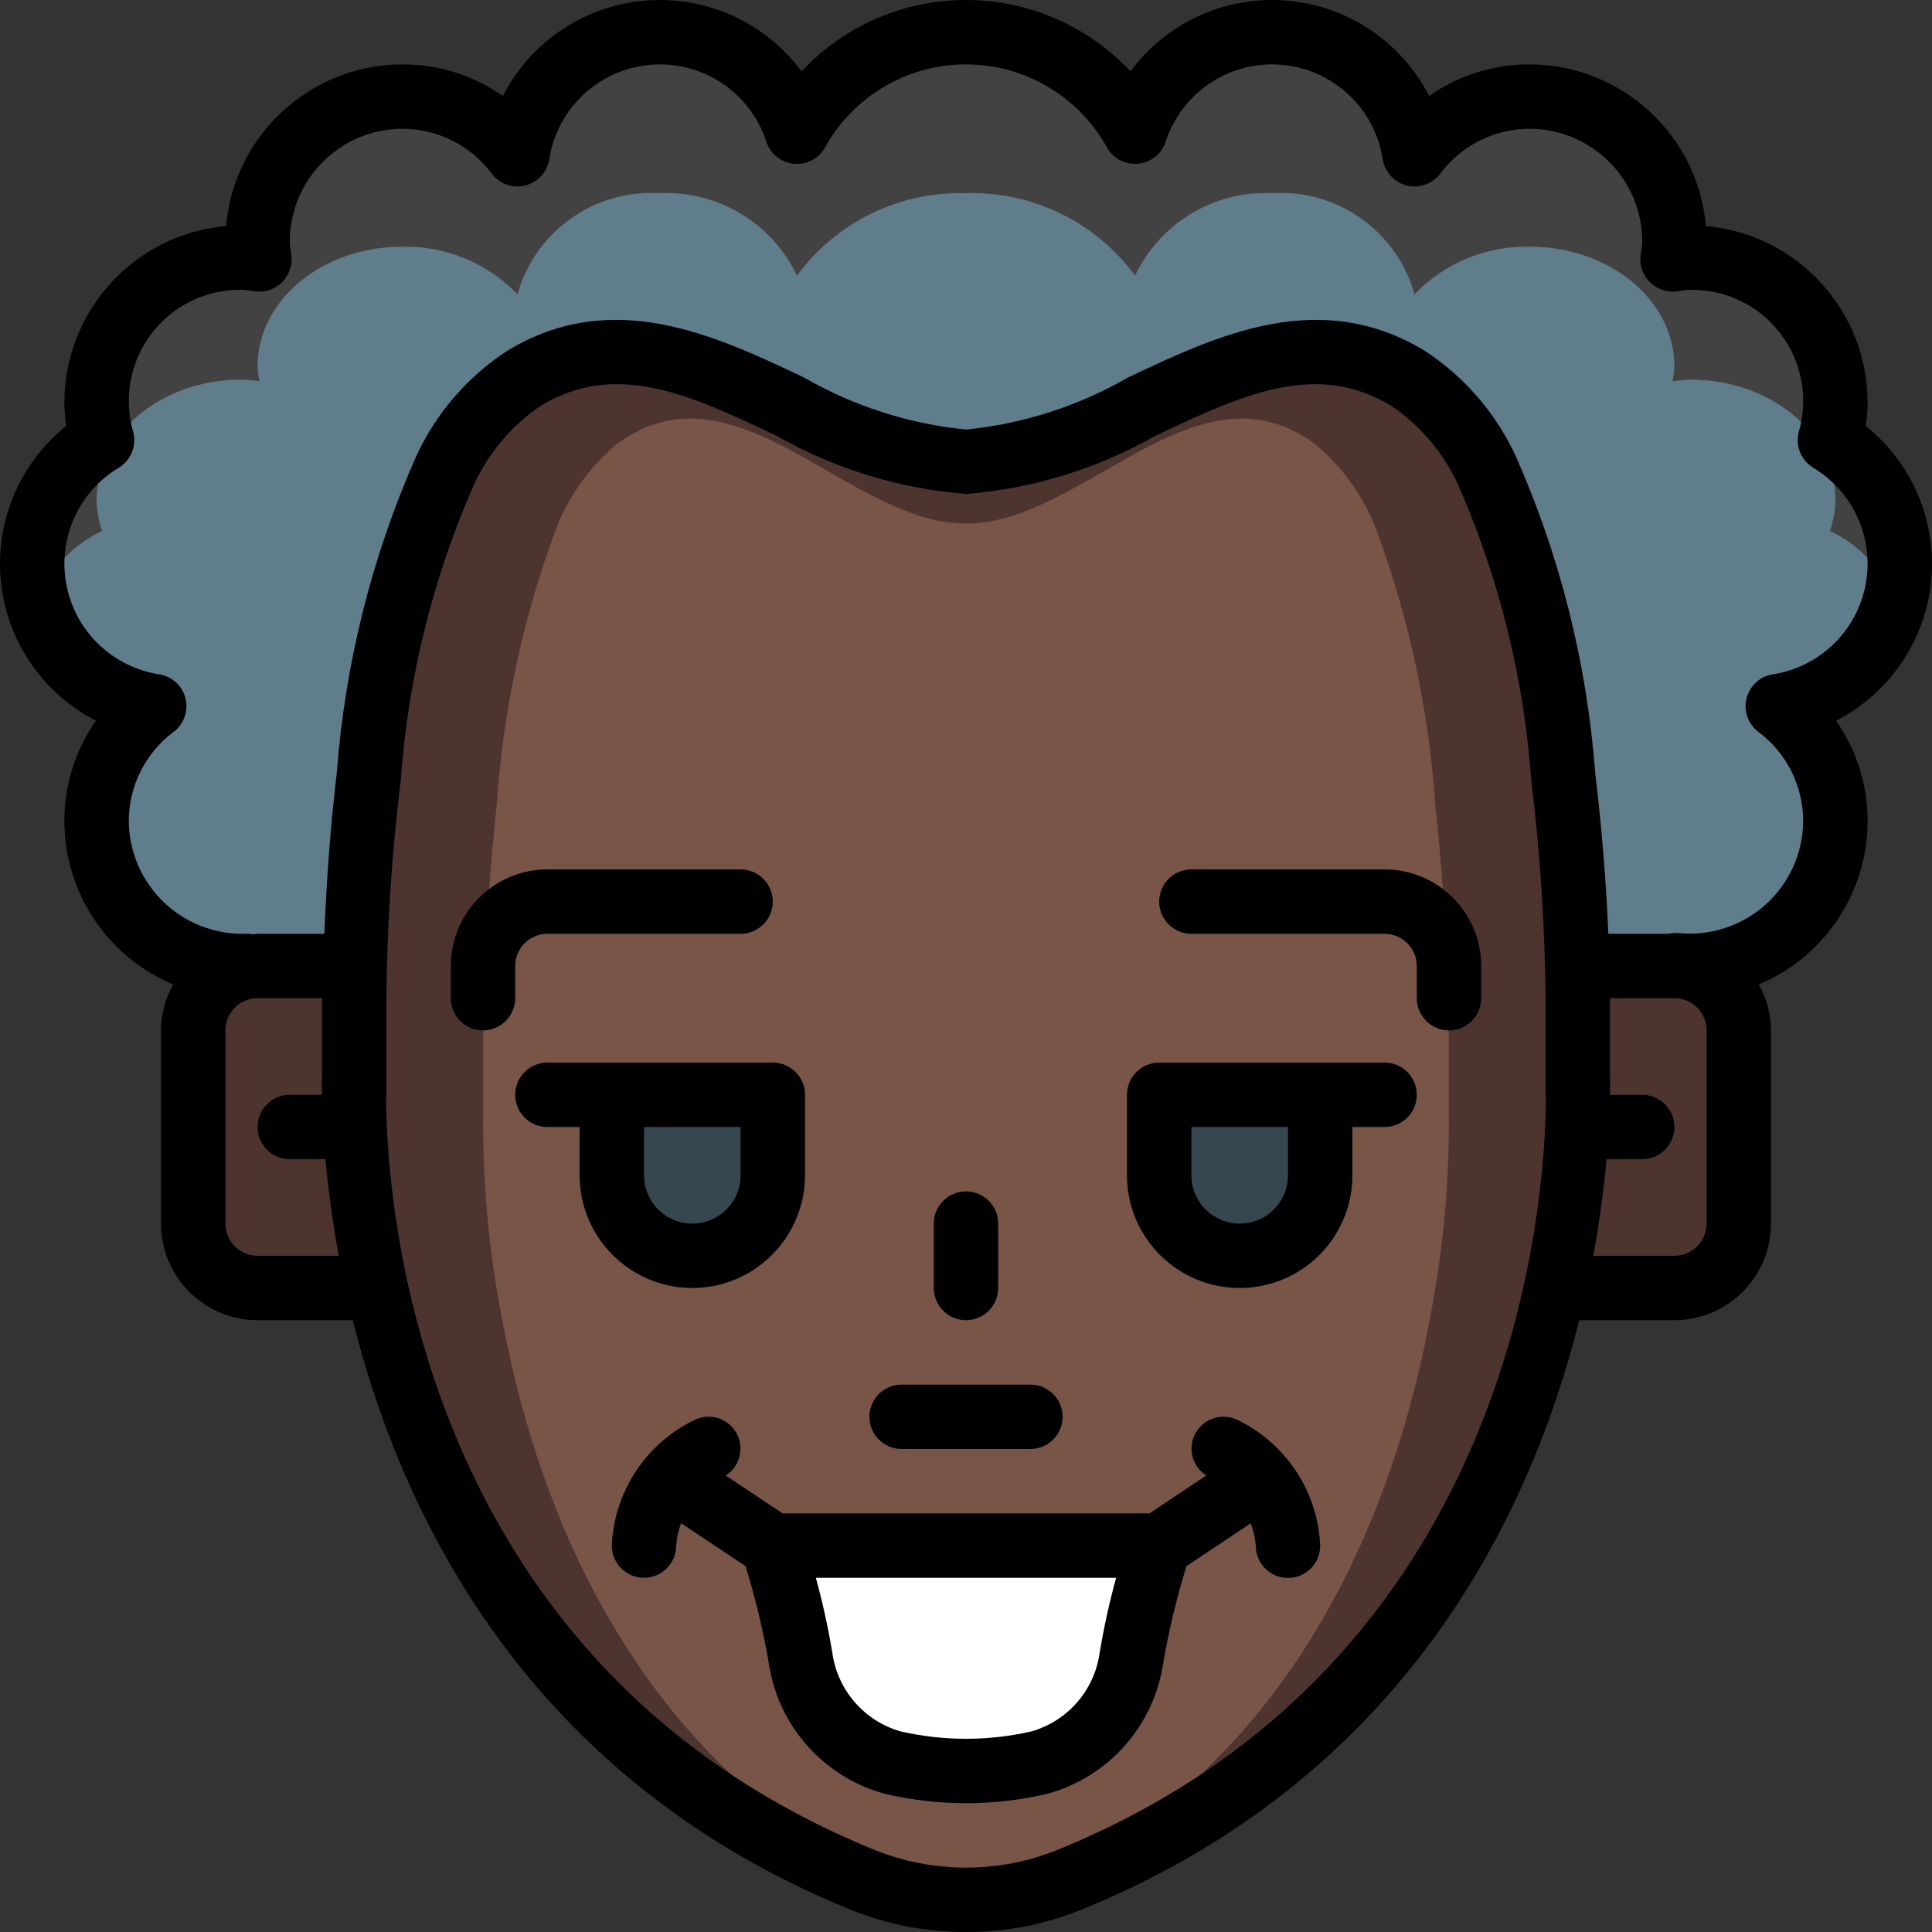 <?xml version="1.0" encoding="iso-8859-1"?>
<!-- Generator: Adobe Illustrator 19.0.0, SVG Export Plug-In . SVG Version: 6.00 Build 0)  -->
<svg version="1.1" id="Capa_1" xmlns="http://www.w3.org/2000/svg" xmlns:xlink="http://www.w3.org/1999/xlink" x="0px" y="0px"
	 viewBox="0 0 512.001 512.001" style="enable-background:new 0 0 512.001 512.001;" xml:space="preserve">
<rect x="0" y="0" width="512.001" height="512.001" fill="#333333" stroke="none"/>
<g>
	<g transform="translate(1 1)">
		<g>
			<path style="fill:#4E342E;" d="M99.95,344.856l-2.304-4.523H67.267c-9.414-0.028-17.039-7.653-17.067-17.067v-51.2
				c0.03-8.294,5.997-15.375,14.165-16.811c0.957-0.173,1.928-0.259,2.901-0.256h25.771c-0.085,2.816-0.171,5.717-0.171,8.533
				v20.053c-0.291,19.002,1.714,37.97,5.973,56.491C99.182,341.699,99.523,343.235,99.95,344.856z"/>
			<path style="fill:#4E342E;" d="M459.8,272.067v51.2c-0.028,9.414-7.652,17.039-17.067,17.067h-31.659
				c4.311-18.6,6.346-37.656,6.059-56.747v-20.053c0-2.816-0.085-5.717-0.171-8.533h25.771
				C452.148,255.028,459.773,262.653,459.8,272.067z"/>
			<path style="fill:#4E342E;" d="M411.075,340.334c-11.179,50.517-42.325,121.771-128.853,156.928
				c-17.484,6.94-36.959,6.94-54.443,0C143.811,463.128,111.896,395.032,99.95,344.856c-0.427-1.621-0.768-3.157-1.109-4.779
				c-4.259-18.521-6.265-37.489-5.973-56.491v-20.053c0-2.816,0.085-5.717,0.171-8.533c0.341-16.811,1.706-33.536,3.669-50.176
				c0.171-1.792,0.427-3.499,0.683-5.291v-0.085c2.165-26.185,8.773-51.81,19.541-75.776c4.58-9.862,11.783-18.275,20.821-24.32
				c39.851-24.32,77.739,22.016,117.248,22.016s77.397-46.336,117.248-22.016c9.039,6.045,16.242,14.458,20.821,24.32
				c10.768,23.966,17.376,49.591,19.541,75.776v0.085c0.256,1.792,0.513,3.499,0.683,5.291c1.963,16.64,3.328,33.365,3.669,50.176
				c0.085,2.816,0.171,5.717,0.171,8.533v20.053C417.421,302.678,415.386,321.733,411.075,340.334z"/>
		</g>
		<path style="fill:#795548;" d="M378.161,347.306c-8.821,48.345-33.399,116.534-101.68,150.18c-13.55,6.642-29.411,6.642-42.961,0
			c-66.26-32.666-91.445-97.833-100.872-145.852c-0.337-1.552-0.606-3.021-0.875-4.573c-3.366-17.819-4.945-35.929-4.714-54.061
			v-19.191c0-2.695,0.067-5.472,0.135-8.166c0.269-16.088,1.346-32.094,2.896-48.018c0.134-1.715,0.337-3.348,0.539-5.063v-0.082
			c1.65-24.785,6.842-49.205,15.42-72.517c3.344-9.063,9.01-17.089,16.43-23.274c31.447-23.274,61.345,21.069,92.522,21.069
			s61.075-44.343,92.522-21.069c7.421,6.185,13.087,14.211,16.431,23.274c8.577,23.312,13.77,47.732,15.42,72.517v0.082
			c0.202,1.715,0.405,3.348,0.539,5.063c1.549,15.924,2.626,31.93,2.896,48.018c0.067,2.695,0.135,5.471,0.135,8.166v19.19
			C383.171,311.216,381.569,329.409,378.161,347.306z"/>
		<g>
			<path style="fill:#37474F;" d="M161.134,289.134H203.8v21.333c0,5.658-2.248,11.084-6.248,15.085
				c-4.001,4.001-9.427,6.248-15.085,6.248c-11.782,0-21.333-9.551-21.333-21.333V289.134z"/>
			<path style="fill:#37474F;" d="M327.534,331.8c-5.658,0-11.084-2.248-15.085-6.248c-4.001-4.001-6.248-9.427-6.248-15.085
				v-21.333h42.667v21.333C348.867,322.249,339.316,331.8,327.534,331.8z"/>
		</g>
		<path style="fill:#424242;" d="M502.467,148.334c0.031,3.405-0.429,6.796-1.365,10.069v0.085
			c-4.028,14.482-16.132,25.284-30.976,27.648c9.541,7.236,15.184,18.49,15.275,30.464c0,1.365-0.085,2.645-0.171,3.925v0.085
			C483.17,240.171,466.669,255.015,447,255c-1.426,0-2.851-0.086-4.267-0.256V255h-25.771c-0.085-3.072-0.171-6.229-0.341-9.301
			c-0.512-13.653-1.707-27.307-3.328-40.875c-0.171-1.792-0.427-3.499-0.683-5.291v-0.085c-2.165-26.185-8.773-51.81-19.541-75.776
			c-4.58-9.862-11.783-18.275-20.821-24.32C332.398,75.032,294.51,121.368,255,121.368s-77.397-46.336-117.248-22.016
			c-9.039,6.045-16.242,14.458-20.821,24.32c-10.768,23.966-17.376,49.591-19.541,75.776v0.085
			c-0.256,1.792-0.513,3.499-0.683,5.291c-1.621,13.568-2.816,27.221-3.328,40.875c-0.171,3.072-0.256,6.229-0.341,9.301H67.267
			c-0.49-0.033-0.982,0.025-1.451,0.171c-0.485-0.014-0.971,0.014-1.451,0.085l-0.085-0.171v-0.171
			c-0.423,0.071-0.852,0.099-1.28,0.085c-19.668,0.015-36.17-14.829-38.229-34.389v-0.085c-0.085-1.28-0.171-2.56-0.171-3.925
			c0.09-11.974,5.733-23.228,15.275-30.464c-14.844-2.364-26.948-13.166-30.976-27.648v-0.085
			c-0.936-3.273-1.396-6.665-1.365-10.069c0.007-13.389,7.036-25.794,18.517-32.683c-3.284-11.528-0.932-23.93,6.343-33.457
			S51.014,67.134,63,67.267c1.604,0.044,3.202,0.215,4.779,0.512c-0.297-1.577-0.468-3.175-0.512-4.779
			c-0.055-16.489,10.457-31.16,26.088-36.409s32.868,0.103,42.776,13.284c2.711-17.47,17.056-30.797,34.677-32.218
			s33.916,9.435,39.392,26.244c9.036-16.274,26.186-26.368,44.8-26.368s35.764,10.094,44.8,26.368
			c5.476-16.809,21.77-27.666,39.392-26.244c17.622,1.421,31.966,14.748,34.677,32.218c9.908-13.18,27.144-18.533,42.776-13.284
			c15.631,5.249,26.143,19.92,26.088,36.409c-0.044,1.604-0.215,3.202-0.512,4.779c1.577-0.297,3.175-0.468,4.779-0.512
			c11.986-0.133,23.331,5.401,30.607,14.927s9.626,21.928,6.343,33.457C495.431,122.539,502.46,134.944,502.467,148.334z"/>
		<path style="fill:#607D8B;" d="M501.102,158.403v0.085c-4.028,14.482-16.132,25.284-30.976,27.648
			c3.567,2.682,6.63,5.976,9.045,9.728c-2.931,1.049-5.962,1.792-9.045,2.218c8.247,4.729,13.828,13.022,15.104,22.443v0.085
			c0.085,0.853,0.171,1.792,0.171,2.645c0,17.579-17.152,31.829-38.4,31.829c-1.426,0-2.851-0.086-4.267-0.256v0.256h-25.771V255
			c-0.085-3.072-0.171-6.229-0.341-9.301c-0.512-13.653-1.707-27.307-3.328-40.875c-0.171-1.792-0.427-3.499-0.683-5.291v-0.085
			c-2.165-26.185-8.773-51.81-19.541-75.776c-4.58-9.862-11.783-18.275-20.821-24.32C332.398,75.032,294.51,121.368,255,121.368
			s-77.397-46.336-117.248-22.016c-9.039,6.045-16.242,14.458-20.821,24.32c-10.768,23.966-17.376,49.591-19.541,75.776v0.085
			c-0.256,1.792-0.513,3.499-0.683,5.291c-1.621,13.568-2.816,27.221-3.328,40.875c-0.171,3.072-0.256,6.229-0.341,9.301v0.085
			H67.267c-0.485-0.017-0.971,0.012-1.451,0.085c-0.485-0.014-0.971,0.014-1.451,0.085l-0.085-0.171V255
			c-0.423,0.071-0.852,0.099-1.28,0.085c-21.248,0-38.4-14.251-38.4-31.829c0-0.853,0.085-1.792,0.171-2.645v-0.085
			c1.276-9.421,6.857-17.713,15.104-22.443c-3.083-0.426-6.115-1.17-9.045-2.219c2.416-3.752,5.478-7.046,9.045-9.728
			c-14.844-2.364-26.948-13.166-30.976-27.648v-0.085c3.028-8.249,9.193-14.966,17.152-18.688c-0.909-2.667-1.398-5.46-1.451-8.277
			c0-17.579,17.152-31.829,38.4-31.829c1.599,0.058,3.194,0.2,4.779,0.427c-0.301-1.288-0.473-2.603-0.512-3.925
			c0-17.579,17.152-31.744,38.4-31.744c11.472-0.227,22.517,4.352,30.464,12.629c4.699-16.733,20.458-27.903,37.803-26.795
			c15.385-0.685,29.679,7.925,36.267,21.845C220.636,57.843,237.384,49.676,255,50.2c17.616-0.524,34.365,7.643,44.8,21.845
			c6.587-13.92,20.882-22.531,36.267-21.845c17.345-1.108,33.104,10.061,37.803,26.795c7.947-8.277,18.992-12.856,30.464-12.629
			c21.248,0,38.4,14.165,38.4,31.744c-0.039,1.322-0.211,2.637-0.512,3.925c1.584-0.227,3.179-0.369,4.779-0.427
			c21.248,0,38.4,14.251,38.4,31.829c-0.052,2.818-0.542,5.61-1.451,8.277C491.909,143.437,498.074,150.154,501.102,158.403z"/>
		<path style="fill:#FFFFFF;" d="M306.2,408.603c-3.121,9.691-5.573,19.584-7.339,29.611c-1.865,13.326-11.447,24.281-24.405,27.904
			c-12.802,2.958-26.11,2.958-38.913,0c-12.959-3.623-22.54-14.578-24.405-27.904c-1.765-10.027-4.217-19.92-7.339-29.611H306.2z"/>
	</g>
	<g>
		<path d="M183.467,341.334c16.487-0.02,29.847-13.38,29.867-29.867v-21.333c0-4.713-3.821-8.533-8.533-8.533h-59.733
			c-4.713,0-8.533,3.82-8.533,8.533s3.82,8.533,8.533,8.533h8.533v12.8C153.62,327.954,166.98,341.314,183.467,341.334z
			 M196.267,298.667v12.8c0,7.069-5.731,12.8-12.8,12.8c-7.069,0-12.8-5.731-12.8-12.8v-12.8H196.267z"/>
		<path d="M366.934,281.6H307.2c-4.713,0-8.533,3.82-8.533,8.533v21.333c0,16.495,13.372,29.867,29.867,29.867
			c16.495,0,29.867-13.372,29.867-29.867v-12.8h8.533c4.713,0,8.533-3.82,8.533-8.533S371.647,281.6,366.934,281.6z
			 M341.334,311.467c0,7.069-5.731,12.8-12.8,12.8c-7.069,0-12.8-5.731-12.8-12.8v-12.8h25.6V311.467z"/>
		<path d="M238.934,384h34.133c4.713,0,8.533-3.82,8.533-8.533s-3.82-8.533-8.533-8.533h-34.133c-4.713,0-8.533,3.821-8.533,8.533
			S234.221,384,238.934,384z"/>
		<path d="M256,349.867c4.713,0,8.533-3.821,8.533-8.533v-17.067c0-4.713-3.821-8.533-8.533-8.533c-4.713,0-8.533,3.82-8.533,8.533
			v17.067C247.467,346.046,251.288,349.867,256,349.867z"/>
		<path d="M328.084,376.367c-4.02-2.054-8.944-0.591-11.19,3.324c-2.246,3.916-1.022,8.905,2.781,11.337l-15.058,10.039h-97.233
			l-15.058-10.039c3.803-2.432,5.027-7.421,2.781-11.337c-2.246-3.916-7.17-5.379-11.19-3.324
			c-12.804,6.248-21.163,19-21.783,33.233c0,4.713,3.821,8.533,8.533,8.533s8.533-3.82,8.533-8.533
			c0.14-2.032,0.584-4.032,1.317-5.933l17.05,11.366c2.595,8.372,4.647,16.902,6.142,25.538
			c2.391,16.672,14.444,30.338,30.688,34.792c14.211,3.339,29.002,3.339,43.213,0c16.241-4.456,28.293-18.121,30.683-34.792
			c1.495-8.636,3.547-17.166,6.142-25.538l17.008-11.339c0.74,1.92,1.198,3.938,1.357,5.989c0.023,4.713,3.862,8.515,8.575,8.492
			c4.713-0.023,8.515-3.862,8.492-8.575C349.246,395.367,340.888,382.615,328.084,376.367z M273.371,458.829
			c-11.43,2.628-23.307,2.628-34.738,0c-9.656-2.771-16.753-11-18.075-20.958c-1.112-6.649-2.562-13.237-4.347-19.738h79.577
			c-1.784,6.501-3.235,13.089-4.347,19.738C290.12,447.828,283.025,456.056,273.371,458.829z"/>
		<path d="M494.45,112.9c0.318-2.063,0.48-4.146,0.483-6.233c-0.029-24.324-18.613-44.607-42.842-46.758
			c-2.152-24.229-22.434-42.812-46.758-42.842c-9.518-0.02-18.809,2.901-26.604,8.363c-7.37-14.387-21.65-23.944-37.759-25.271
			c-16.11-1.327-31.762,5.764-41.386,18.75C288.299,6.846,272.519,0,256,0s-32.298,6.846-43.583,18.908
			c-9.625-12.986-25.277-20.078-41.386-18.75s-30.39,10.885-37.759,25.271c-7.795-5.462-17.086-8.382-26.604-8.363
			C82.343,17.096,62.061,35.68,59.909,59.909C35.68,62.06,17.097,82.343,17.067,106.667c0.004,2.087,0.165,4.171,0.483,6.233
			c-12.387,9.903-18.906,25.413-17.314,41.192s11.078,29.674,25.193,36.904c-5.462,7.795-8.382,17.086-8.363,26.604
			c0.021,18.915,11.379,35.974,28.822,43.29c-2.084,3.722-3.192,7.911-3.222,12.177v51.2c0.015,14.132,11.468,25.585,25.6,25.6
			h25.226c12.997,52.02,46.407,121.489,132.041,156.271c9.669,3.906,20.005,5.897,30.433,5.862l0.033-0.007l0.034,0.007
			c10.429,0.035,20.765-1.958,30.433-5.867c85.634-34.78,119.045-104.247,132.041-156.267h25.226
			c14.132-0.015,25.585-11.468,25.6-25.6v-51.2c-0.029-4.266-1.137-8.455-3.221-12.177c17.443-7.316,28.8-24.375,28.821-43.29
			c0.02-9.518-2.901-18.809-8.363-26.604c14.115-7.23,23.601-21.125,25.193-36.904S506.837,122.804,494.45,112.9L494.45,112.9z
			 M68.267,332.8c-4.71-0.006-8.527-3.823-8.533-8.533v-51.2c0.006-4.71,3.823-8.527,8.533-8.533h17.067v19.867
			c-0.02,0.546-0.067,2.525-0.019,5.733H76.8c-4.713,0-8.533,3.82-8.533,8.533s3.821,8.533,8.533,8.533h9.456
			c0.652,7.27,1.733,15.927,3.519,25.6H68.267z M280.042,490.321c-7.635,3.057-15.784,4.623-24.008,4.613h-0.067
			c-8.223,0.01-16.373-1.554-24.008-4.608c-121.772-49.461-129.515-171.718-129.652-199.73c0.009-0.161,0.093-0.298,0.093-0.462
			v-25.554c0.173-19.304,1.442-38.582,3.8-57.742c1.921-27.01,8.468-53.49,19.354-78.283c3.862-8.468,9.971-15.715,17.662-20.954
			c20.079-12.238,39.779-2.904,62.588,7.887c15.397,8.762,32.535,14.024,50.196,15.412c17.661-1.389,34.799-6.651,50.196-15.412
			c22.813-10.796,42.513-20.117,62.588-7.887c7.691,5.238,13.8,12.484,17.662,20.95c10.886,24.794,17.432,51.273,19.354,78.283
			c2.356,19.146,3.625,38.41,3.8,57.7v25.6c0,0.164,0.084,0.301,0.093,0.462C409.557,318.607,401.814,440.865,280.042,490.321z
			 M452.267,324.267c-0.006,4.71-3.823,8.527-8.533,8.533h-21.508c1.785-9.673,2.867-18.33,3.519-25.6h9.456
			c4.713,0,8.533-3.82,8.533-8.533s-3.82-8.533-8.533-8.533h-8.514c0.047-3.208,0.001-5.187-0.019-5.733v-19.867h17.067
			c4.71,0.006,8.527,3.823,8.533,8.533V324.267z M469.792,178.709c-3.377,0.535-6.108,3.033-6.941,6.349
			c-0.833,3.316,0.393,6.809,3.116,8.876c7.477,5.571,11.888,14.343,11.9,23.667c-0.065,8.467-3.698,16.513-10.006,22.162
			c-6.308,5.648-14.705,8.375-23.127,7.509c-0.854-0.068-1.713-0.002-2.546,0.196h-15.963c-0.577-13.727-1.72-27.994-3.483-42.671
			c-2.176-28.978-9.3-57.369-21.062-83.942c-5.244-11.34-13.563-20.981-24.013-27.829c-27.925-17.017-54.942-4.233-78.771,7.033
			c-13.158,7.587-27.781,12.283-42.896,13.775c-15.115-1.492-29.738-6.188-42.896-13.775c-23.821-11.271-50.813-24.05-78.771-7.033
			c-10.451,6.849-18.77,16.492-24.013,27.833c-11.764,26.572-18.887,54.963-21.062,83.942c-1.77,14.731-2.729,28.876-3.303,42.667
			H68.267c-0.429,0-0.83,0.106-1.254,0.127c-0.675-0.132-1.364-0.18-2.051-0.143c-0.158,0.015-0.316,0.022-0.475,0.021
			c-7.987,0.065-15.672-3.046-21.365-8.648s-8.926-13.236-8.99-21.223c0.012-9.324,4.423-18.096,11.9-23.667
			c2.723-2.067,3.949-5.56,3.116-8.876c-0.833-3.316-3.565-5.814-6.941-6.349c-12.354-1.906-22.187-11.352-24.589-23.618
			c-2.402-12.267,3.142-24.723,13.864-31.149c3.227-1.964,4.779-5.814,3.817-9.467c-2.605-8.968-0.804-18.641,4.856-26.07
			S54.662,76.67,64,76.8c1.155,0.045,2.304,0.18,3.437,0.404c2.708,0.4,5.444-0.518,7.363-2.471
			c1.933-1.967,2.816-4.735,2.379-7.458C76.967,66.195,76.84,65.1,76.8,64c0.02-16.487,13.38-29.847,29.867-29.867
			c9.324,0.012,18.096,4.423,23.667,11.9c2.067,2.723,5.56,3.949,8.876,3.116s5.814-3.565,6.349-6.941
			c2.096-13.579,13.242-23.942,26.937-25.046s26.357,7.34,30.601,20.408c1.058,3.215,3.917,5.501,7.287,5.825
			c3.369,0.324,6.612-1.374,8.263-4.329c7.528-13.577,21.83-22,37.354-22s29.826,8.423,37.354,22
			c1.652,2.955,4.894,4.653,8.263,4.329c3.369-0.324,6.228-2.61,7.287-5.825c4.244-13.068,16.905-21.512,30.601-20.408
			c13.695,1.104,24.841,11.467,26.937,25.046c0.535,3.377,3.033,6.108,6.349,6.941s6.809-0.393,8.876-3.116
			c5.571-7.477,14.343-11.888,23.667-11.9C421.82,34.153,435.181,47.514,435.2,64c-0.045,1.155-0.18,2.304-0.404,3.437
			c-0.403,2.708,0.516,5.446,2.471,7.363c1.969,1.93,4.736,2.813,7.458,2.379c1.08-0.213,2.175-0.34,3.275-0.379
			c9.338-0.13,18.185,4.176,23.844,11.605c5.659,7.429,7.461,17.102,4.856,26.07c-0.962,3.652,0.59,7.503,3.817,9.467
			c10.722,6.425,16.266,18.882,13.864,31.149C491.979,167.357,482.146,176.802,469.792,178.709L469.792,178.709z"/>
		<path d="M136.534,256c0.006-4.71,3.823-8.527,8.533-8.533h51.2c4.713,0,8.533-3.821,8.533-8.533c0-4.713-3.821-8.533-8.533-8.533
			h-51.2c-14.132,0.015-25.585,11.468-25.6,25.6v8.533c0,4.713,3.821,8.533,8.533,8.533c4.713,0,8.533-3.82,8.533-8.533V256z"/>
		<path d="M366.934,230.4h-51.2c-4.713,0-8.533,3.821-8.533,8.533c0,4.713,3.82,8.533,8.533,8.533h51.2
			c4.71,0.006,8.527,3.823,8.533,8.533v8.533c0,4.713,3.821,8.533,8.533,8.533c4.713,0,8.533-3.82,8.533-8.533V256
			C392.518,241.868,381.066,230.416,366.934,230.4z"/>
	</g>
</g>
<g>
</g>
<g>
</g>
<g>
</g>
<g>
</g>
<g>
</g>
<g>
</g>
<g>
</g>
<g>
</g>
<g>
</g>
<g>
</g>
<g>
</g>
<g>
</g>
<g>
</g>
<g>
</g>
<g>
</g>
</svg>
